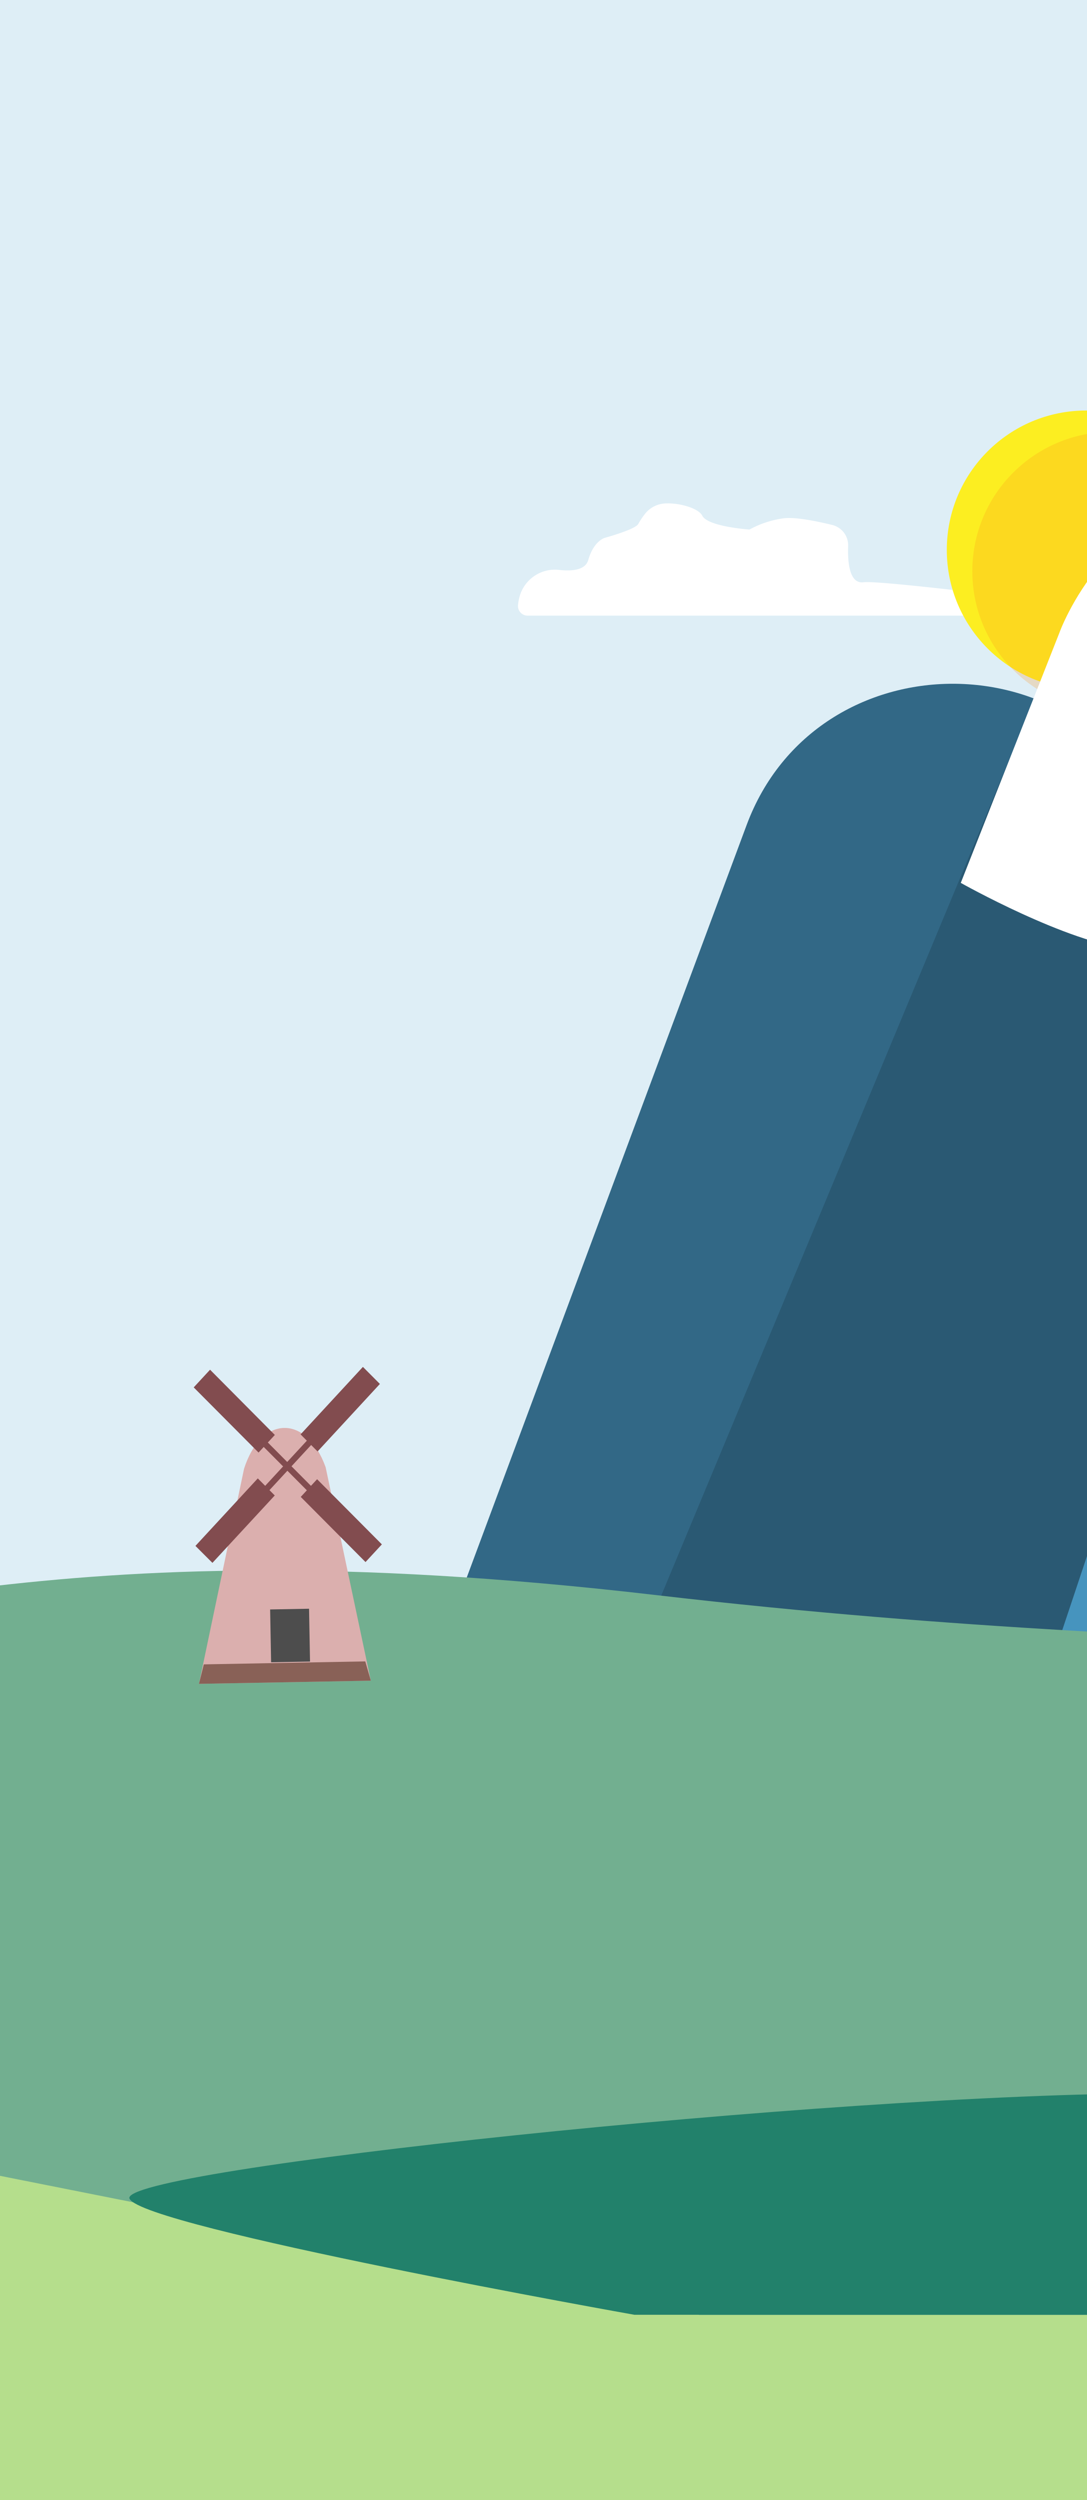 <svg xmlns="http://www.w3.org/2000/svg" xmlns:xlink="http://www.w3.org/1999/xlink" viewBox="0 0 391 899"><defs><style>.cls-1,.cls-22{fill:none;}.cls-2{clip-path:url(#clip-path);}.cls-3{fill:url(#linear-gradient);}.cls-4{fill:#b5de8c;}.cls-18,.cls-5{fill:#fff;}.cls-6{fill:#fcee21;}.cls-7{fill:#f7931e;opacity:0.23;isolation:isolate;}.cls-8{fill:#326886;}.cls-9{fill:#2a5973;}.cls-10{fill:#4694be;}.cls-11{fill:#72af90;}.cls-12{fill:#22816b;}.cls-13{fill:#dbafae;}.cls-14{fill:#824c4f;}.cls-15{fill:#4d4d4d;}.cls-16{fill:#896157;}.cls-17{clip-path:url(#clip-path-2);}.cls-18{opacity:0.61;}.cls-19{fill:#679f9e;}.cls-20{fill:#2d7a7b;}.cls-21{fill:#4bb788;}.cls-22{stroke:#006837;stroke-miterlimit:10;stroke-width:2px;}</style><clipPath id="clip-path"><rect class="cls-1" width="391" height="899"/></clipPath><linearGradient id="linear-gradient" x1="-252.1" y1="-3779.61" x2="-252.1" y2="-3780.73" gradientTransform="matrix(1956, 0, 0, -817, 492879.23, -3087941.5)" gradientUnits="userSpaceOnUse"><stop offset="0" stop-color="#deeef6"/><stop offset="0.03" stop-color="#deeef6"/><stop offset="1" stop-color="#deeef6"/></linearGradient><clipPath id="clip-path-2"><rect class="cls-1" x="1254" y="1151" width="375" height="817"/></clipPath></defs><g id="mobile"><g class="cls-2"><rect id="Rectangle_209" data-name="Rectangle 209" class="cls-3" x="-1199.4" width="1956" height="912.38"/><path id="Path_425" data-name="Path 425" class="cls-4" d="M-914.25,608.84l-285.15-35.65V994.38l1956-67.82V827.85H286.87a525.91,525.91,0,0,1-104.26-10.44L-469.12,685.52Z"/><path class="cls-5" d="M189.8,221.38H417.6s-99-13-107-12c-5.09.64-5.73-7.24-5.52-13a7.52,7.52,0,0,0-5.74-7.61c-5.58-1.36-13.5-3-17.74-2.35a35.32,35.32,0,0,0-12,4s-15-1-17-5c-1.32-2.64-8.17-4.67-13.36-4.38a9.89,9.89,0,0,0-7.43,4,28.42,28.42,0,0,0-2.21,3.35c-1,2-12,5-12,5s-4,1-6,8c-1.06,3.7-6,4.05-10.46,3.55a13.19,13.19,0,0,0-14,8.8,16.74,16.74,0,0,0-.81,3.93A3.46,3.46,0,0,0,189.8,221.38Z"/><g id="Group_177" data-name="Group 177"><g id="Group_169" data-name="Group 169"><circle id="Ellipse_48" data-name="Ellipse 48" class="cls-6" cx="390.7" cy="197.75" r="50.13"/><circle id="Ellipse_49" data-name="Ellipse 49" class="cls-7" cx="399.88" cy="205.41" r="50.13"/></g></g><g id="Group_159" data-name="Group 159"><path id="Path_383" data-name="Path 383" class="cls-8" d="M268.56,296.69,119.85,696.38H565.57L416.86,296.69C391.66,228.94,293.76,228.94,268.56,296.69Z"/><path id="Path_384" data-name="Path 384" class="cls-9" d="M383.86,223.3,186.77,696.38H716.32L519.23,223.3C493.42,161.37,409.66,161.37,383.86,223.3Z"/><path id="Path_385" data-name="Path 385" class="cls-10" d="M407.07,511.43l-53.44,160H610.2L556.77,511.43C532.75,439.55,431.08,439.55,407.07,511.43Z"/></g><path id="Path_388" data-name="Path 388" class="cls-5" d="M345.6,317.48l35.47-89.93s17.73-49.84,68-50.92,72.9,41.17,72.9,41.17l33.9,92s-32.92-4.25-44.74-17.25-28.57-15.17-28.57-15.17l-14.77,22.76S450,301.23,445.1,288.23c0,0-15.77,55.26-38.42,53.09S345.6,317.48,345.6,317.48Z"/><path class="cls-11" d="M-560.4,671s317-88.32,411-85.28,158-38.57,385-12.18,313,4.06,521,65v193.9h-505Z"/><path class="cls-12" d="M756.6,711.38s-219.08,41.37-338.76,41.37S41.53,780.31,46.6,790.66s181.57,41.72,181.57,41.72H756.6Z"/><g id="Group_170" data-name="Group 170"><path id="Path_401" data-name="Path 401" class="cls-13" d="M87.79,528.14,71.57,605.5l61.82-1.14L117.13,527.6C110.26,508.53,94,508.83,87.79,528.14Z"/><g id="Group_164" data-name="Group 164"><path id="Path_402" data-name="Path 402" class="cls-14" d="M131.48,561.71l-23.3-23.43,5.88-6.36,23.3,23.43Z"/><path id="Path_403" data-name="Path 403" class="cls-14" d="M87,543.38l30.11-32.61,1.54,1.55L88.55,544.93Z"/><path id="Path_404" data-name="Path 404" class="cls-14" d="M89.14,511.47l31.3,31.47-1.48,1.6-31.3-31.47Z"/><path id="Path_405" data-name="Path 405" class="cls-14" d="M70.3,555.9l22.43-24.28,6.1,6.14L76.41,562Z"/><path id="Path_406" data-name="Path 406" class="cls-14" d="M93,522.33,69.68,498.9l5.88-6.36L98.86,516Z"/><path id="Path_407" data-name="Path 407" class="cls-14" d="M108.12,515.8l22.42-24.27,6.11,6.13-22.42,24.28Z"/></g><rect id="Rectangle_197" data-name="Rectangle 197" class="cls-15" x="97.3" y="578.63" width="14" height="19" transform="translate(-10.82 2.02) rotate(-1.06)"/><path id="Path_408" data-name="Path 408" class="cls-16" d="M133.39,604.36,71.57,605.5l1.74-7,58.08-1.07Z"/></g></g></g><g id="Layer_5" data-name="Layer 5"><g class="cls-17"><path id="Path_425-2" data-name="Path 425" class="cls-4" d="M80.36,668l-285.15-35.66v421.19l1956-67.82V887H1281.47a525.32,525.32,0,0,1-104.26-10.45L525.48,744.69Z"/><path class="cls-18" d="M-120.79,761.54v-122S-35.43,636.76-4,689.33c0,0,84.49-24.72,113-2.85s20,24.82,20,24.82,24.22-12.64,44.6.9,20,24.82,20,24.82S288,726.35,302.7,767s-9.49,41.59-9.49,41.59-113-23.15-174-22.85S-112.46,748.72-120.79,761.54Z"/><path id="Path_392" data-name="Path 392" class="cls-19" d="M-2.87,723.62s-3.64,6.64-3.46,13a29.31,29.31,0,0,0,3.46,12.1,8.41,8.41,0,0,0,5.85,0c3.19-1.19,3-12.28,3-12.28s-1.42-17.91-3.63-19.1S-2.87,723.62-2.87,723.62Z"/><path id="Path_391" data-name="Path 391" class="cls-20" d="M0,733.59s-38.42,68.42-36.55,134S0,992.27,0,992.27s28.12,12.18,61.86,0S93.71,865.74,93.71,865.74s-15-184.64-38.43-196.82S0,733.59,0,733.59Z"/><g id="Group_162" data-name="Group 162"><path id="Path_394" data-name="Path 394" class="cls-21" d="M98.57,884.8s-20.8,37.05-19.79,72.57,19.79,67.51,19.79,67.51a49,49,0,0,0,33.5,0c18.27-6.6,17.26-68.52,17.26-68.52s-8.12-100-20.81-106.58S98.57,884.8,98.57,884.8Z"/></g><path class="cls-22" d="M120.54,666c-2.85-10.73-9.9-18.88-17-17"/><path class="cls-22" d="M144.54,651c-5.1-3.47-16.06,3.74-24.52,16.14"/></g></g></svg>